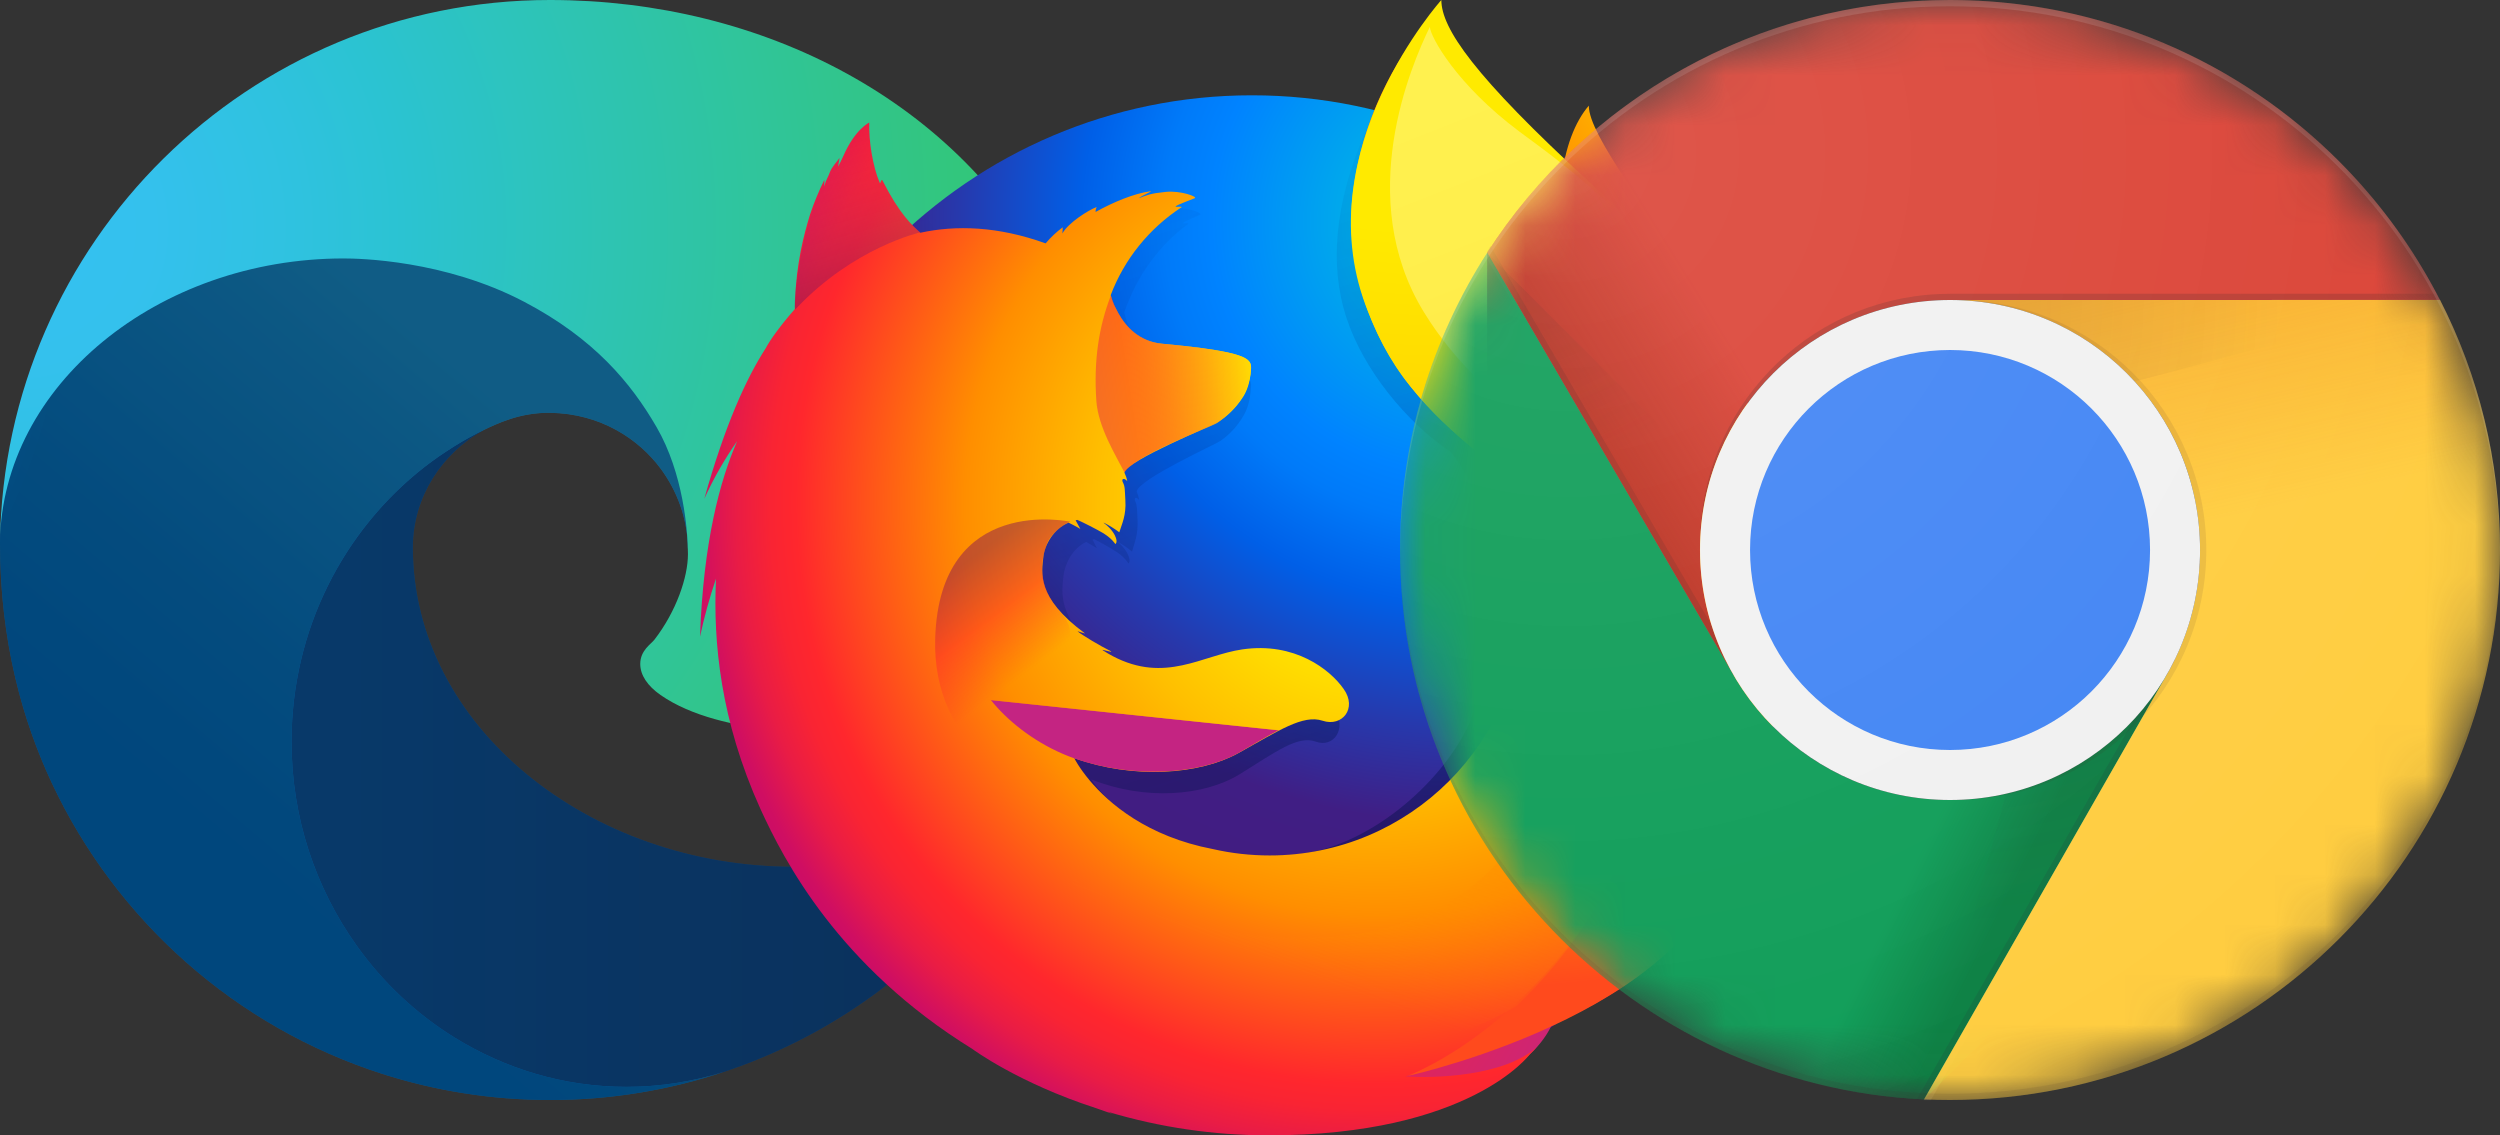 <svg width="50px" height="22.707px" viewBox="0 0 50 22.707" version="1.1" xmlns="http://www.w3.org/2000/svg" xmlns:xlink="http://www.w3.org/1999/xlink">
    <rect x="0" y="0" width="50" height="22.707" fill="#333333" stroke="none"/>
    <title>Group 2</title>
    <defs>
        <linearGradient x1="-4.30649739e-05%" y1="50%" x2="100%" y2="50%" id="linearGradient-1">
            <stop stop-color="#0C59A4" offset="0%"></stop>
            <stop stop-color="#114A8B" offset="100%"></stop>
        </linearGradient>
        <radialGradient cx="-135.212%" cy="-162.331%" fx="-135.212%" fy="-162.331%" r="82.495%" gradientTransform="translate(-1.352,-1.623),scale(0.863,1),rotate(175.274),translate(1.352,1.623)" id="radialGradient-2">
            <stop stop-color="#000000" stop-opacity="0" offset="0%"></stop>
            <stop stop-color="#000000" stop-opacity="0.53" offset="46.001%"></stop>
            <stop stop-color="#000000" offset="100%"></stop>
        </radialGradient>
        <linearGradient x1="67.528%" y1="24.818%" x2="30.926%" y2="74.014%" id="linearGradient-3">
            <stop stop-color="#1B9DE2" offset="0%"></stop>
            <stop stop-color="#1595DF" offset="16.164%"></stop>
            <stop stop-color="#0680D7" offset="66.749%"></stop>
            <stop stop-color="#0078D4" offset="100%"></stop>
        </linearGradient>
        <radialGradient cx="-75.157%" cy="7.698%" fx="-75.157%" fy="7.698%" r="82.974%" gradientTransform="translate(-0.752,0.077),scale(1,0.81),rotate(90.467),translate(0.752,-0.077)" id="radialGradient-4">
            <stop stop-color="#000000" stop-opacity="0" offset="0%"></stop>
            <stop stop-color="#000000" stop-opacity="0.5" offset="35.431%"></stop>
            <stop stop-color="#000000" offset="100%"></stop>
        </radialGradient>
        <radialGradient cx="1.581%" cy="30.982%" fx="1.581%" fy="30.982%" r="166.553%" gradientTransform="translate(0.016,0.31),scale(0.666,1),rotate(33.907),translate(-0.016,-0.31)" id="radialGradient-5">
            <stop stop-color="#35C1F1" offset="0%"></stop>
            <stop stop-color="#34C1ED" offset="11.079%"></stop>
            <stop stop-color="#2FC2DF" offset="23.164%"></stop>
            <stop stop-color="#2BC3D2" offset="31.446%"></stop>
            <stop stop-color="#36C752" offset="100%"></stop>
        </radialGradient>
        <radialGradient cx="0.25%" cy="156.071%" fx="0.25%" fy="156.071%" r="83.819%" gradientTransform="translate(0.002,1.561),scale(0.666,1),rotate(78.962),translate(-0.002,-1.561)" id="radialGradient-6">
            <stop stop-color="#66EB6E" offset="0%"></stop>
            <stop stop-color="#66EB6E" stop-opacity="0" offset="100%"></stop>
        </radialGradient>
        <radialGradient cx="86.849%" cy="-10.776%" fx="86.849%" fy="-10.776%" r="241.262%" gradientTransform="translate(0.868,-0.108),scale(1,0.363),translate(-0.868,0.108)" id="radialGradient-7">
            <stop stop-color="#FFEA00" offset="4.5%"></stop>
            <stop stop-color="#FFDE00" offset="12%"></stop>
            <stop stop-color="#FFBF00" offset="25.4%"></stop>
            <stop stop-color="#FF8E00" offset="42.9%"></stop>
            <stop stop-color="#FF272D" offset="76.9%"></stop>
            <stop stop-color="#E0255A" offset="87.2%"></stop>
            <stop stop-color="#CC2477" offset="95.3%"></stop>
            <stop stop-color="#C42482" offset="100%"></stop>
        </radialGradient>
        <radialGradient cx="70.827%" cy="12.223%" fx="70.827%" fy="12.223%" r="112.629%" gradientTransform="translate(0.708,0.122),scale(1,0.995),translate(-0.708,-0.122)" id="radialGradient-8">
            <stop stop-color="#00CCDA" offset="0%"></stop>
            <stop stop-color="#0083FF" offset="22%"></stop>
            <stop stop-color="#007AF9" offset="26.1%"></stop>
            <stop stop-color="#0060E8" offset="33%"></stop>
            <stop stop-color="#005FE7" offset="33.3%"></stop>
            <stop stop-color="#2639AD" offset="43.8%"></stop>
            <stop stop-color="#401E84" offset="52.2%"></stop>
            <stop stop-color="#4A1475" offset="100%"></stop>
        </radialGradient>
        <linearGradient x1="55.788%" y1="75.22%" x2="36.268%" y2="7.46%" id="linearGradient-9">
            <stop stop-color="#000F43" stop-opacity="0.4" offset="0%"></stop>
            <stop stop-color="#001962" stop-opacity="0.173" offset="48.5%"></stop>
            <stop stop-color="#002079" stop-opacity="0" offset="100%"></stop>
        </linearGradient>
        <radialGradient cx="109.292%" cy="-21.663%" fx="109.292%" fy="-21.663%" r="140.236%" gradientTransform="translate(1.093,-0.217),scale(0.923,1),translate(-1.093,0.217)" id="radialGradient-10">
            <stop stop-color="#FFEA00" offset="0.3%"></stop>
            <stop stop-color="#FF272D" offset="49.7%"></stop>
            <stop stop-color="#C42482" offset="100%"></stop>
        </radialGradient>
        <radialGradient cx="135.977%" cy="-143.882%" fx="135.977%" fy="-143.882%" r="370.47%" gradientTransform="translate(1.36,-1.439),scale(1,0.541),translate(-1.36,1.439)" id="radialGradient-11">
            <stop stop-color="#FFE900" offset="0.3%"></stop>
            <stop stop-color="#FFAF0E" offset="15.7%"></stop>
            <stop stop-color="#FF7A1B" offset="31.6%"></stop>
            <stop stop-color="#FF4E26" offset="47.2%"></stop>
            <stop stop-color="#FF2C2E" offset="62.1%"></stop>
            <stop stop-color="#FF1434" offset="76.2%"></stop>
            <stop stop-color="#FF0538" offset="89.2%"></stop>
            <stop stop-color="#FF0039" offset="100%"></stop>
        </radialGradient>
        <radialGradient cx="18.785%" cy="2.144%" fx="18.785%" fy="2.144%" r="308.149%" gradientTransform="translate(0.188,0.021),scale(0.533,1),translate(-0.188,-0.021)" id="radialGradient-12">
            <stop stop-color="#FF272D" offset="0.3%"></stop>
            <stop stop-color="#C42482" offset="49.7%"></stop>
            <stop stop-color="#620700" offset="98.6%"></stop>
        </radialGradient>
        <radialGradient cx="62.795%" cy="43.482%" fx="62.795%" fy="43.482%" r="70.891%" gradientTransform="translate(0.628,0.435),scale(1,0.959),translate(-0.628,-0.435)" id="radialGradient-13">
            <stop stop-color="#FFEA00" offset="0%"></stop>
            <stop stop-color="#FFDE00" offset="23.1%"></stop>
            <stop stop-color="#FFBF00" offset="36.5%"></stop>
            <stop stop-color="#FF8E00" offset="54.1%"></stop>
            <stop stop-color="#FF272D" offset="76.3%"></stop>
            <stop stop-color="#F92433" offset="79.6%"></stop>
            <stop stop-color="#E91C45" offset="84.1%"></stop>
            <stop stop-color="#CF0E62" offset="89.3%"></stop>
            <stop stop-color="#B5007F" offset="100%"></stop>
        </radialGradient>
        <radialGradient cx="24.953%" cy="-6.309%" fx="24.953%" fy="-6.309%" r="249.816%" gradientTransform="translate(0.25,-0.063),scale(1,0.396),translate(-0.25,0.063)" id="radialGradient-14">
            <stop stop-color="#FFEA00" offset="27.9%"></stop>
            <stop stop-color="#FFDD00" offset="40.2%"></stop>
            <stop stop-color="#FFBA00" offset="63%"></stop>
            <stop stop-color="#FF9100" offset="85.6%"></stop>
            <stop stop-color="#FF6711" offset="93.3%"></stop>
            <stop stop-color="#FF4A1D" offset="99.4%"></stop>
        </radialGradient>
        <linearGradient x1="-51.931%" y1="64.455%" x2="105.878%" y2="37.467%" id="linearGradient-15">
            <stop stop-color="#C42482" stop-opacity="0.5" offset="0%"></stop>
            <stop stop-color="#FF272D" stop-opacity="0.5" offset="47.4%"></stop>
            <stop stop-color="#FF2C2C" stop-opacity="0.513" offset="48.6%"></stop>
            <stop stop-color="#FF7A1A" stop-opacity="0.72" offset="67.5%"></stop>
            <stop stop-color="#FFB20D" stop-opacity="0.871" offset="82.9%"></stop>
            <stop stop-color="#FFD605" stop-opacity="0.964" offset="94.2%"></stop>
            <stop stop-color="#FFE302" offset="100%"></stop>
        </linearGradient>
        <linearGradient x1="51.338%" y1="94.893%" x2="35.208%" y2="9%" id="linearGradient-16">
            <stop stop-color="#891551" stop-opacity="0.6" offset="0%"></stop>
            <stop stop-color="#C42482" stop-opacity="0" offset="100%"></stop>
        </linearGradient>
        <linearGradient x1="37.394%" y1="6.686%" x2="55.899%" y2="41.571%" id="linearGradient-17">
            <stop stop-color="#891551" stop-opacity="0.5" offset="0.5%"></stop>
            <stop stop-color="#FF272D" stop-opacity="0.5" offset="48.4%"></stop>
            <stop stop-color="#FF272D" stop-opacity="0" offset="100%"></stop>
        </linearGradient>
        <linearGradient x1="47.509%" y1="50.768%" x2="47.834%" y2="49.657%" id="linearGradient-18">
            <stop stop-color="#C42482" offset="0%"></stop>
            <stop stop-color="#C42482" stop-opacity="0.81" offset="8.3%"></stop>
            <stop stop-color="#C42482" stop-opacity="0.565" offset="20.6%"></stop>
            <stop stop-color="#C42482" stop-opacity="0.362" offset="32.8%"></stop>
            <stop stop-color="#C42482" stop-opacity="0.204" offset="44.7%"></stop>
            <stop stop-color="#C42482" stop-opacity="0.091" offset="56.2%"></stop>
            <stop stop-color="#C42482" stop-opacity="0.023" offset="67.3%"></stop>
            <stop stop-color="#C42482" stop-opacity="0" offset="77.3%"></stop>
        </linearGradient>
        <linearGradient x1="48.103%" y1="1.647%" x2="63.666%" y2="77.877%" id="linearGradient-19">
            <stop stop-color="#FFF14F" offset="0%"></stop>
            <stop stop-color="#FFEE4C" offset="26.8%"></stop>
            <stop stop-color="#FFE643" offset="45.2%"></stop>
            <stop stop-color="#FFD834" offset="61.2%"></stop>
            <stop stop-color="#FFC41E" offset="75.7%"></stop>
            <stop stop-color="#FFAB02" offset="89.2%"></stop>
            <stop stop-color="#FFA900" offset="90.2%"></stop>
            <stop stop-color="#FFA000" offset="94.9%"></stop>
            <stop stop-color="#FF9100" offset="100%"></stop>
        </linearGradient>
        <linearGradient x1="68.435%" y1="7.159%" x2="41.981%" y2="81.218%" id="linearGradient-20">
            <stop stop-color="#FF8E00" offset="0%"></stop>
            <stop stop-color="#FF8E00" stop-opacity="0.858" offset="4%"></stop>
            <stop stop-color="#FF8E00" stop-opacity="0.729" offset="8.4%"></stop>
            <stop stop-color="#FF8E00" stop-opacity="0.628" offset="13%"></stop>
            <stop stop-color="#FF8E00" stop-opacity="0.557" offset="17.8%"></stop>
            <stop stop-color="#FF8E00" stop-opacity="0.514" offset="22.7%"></stop>
            <stop stop-color="#FF8E00" stop-opacity="0.5" offset="28.2%"></stop>
            <stop stop-color="#FF8E00" stop-opacity="0.478" offset="38.9%"></stop>
            <stop stop-color="#FF8E00" stop-opacity="0.416" offset="52.4%"></stop>
            <stop stop-color="#FF8E00" stop-opacity="0.314" offset="67.6%"></stop>
            <stop stop-color="#FF8E00" stop-opacity="0.172" offset="83.8%"></stop>
            <stop stop-color="#FF8E00" stop-opacity="0" offset="100%"></stop>
        </linearGradient>
        <path d="M11,22 C17.075,22 22,17.075 22,11 C22,4.925 17.075,5.49560683e-16 11,5.49560683e-16 C4.925,5.49560683e-16 -6.22835441e-16,4.925 -6.22835441e-16,11 C-6.22835441e-16,17.075 4.925,22 11,22 Z" id="path-21"></path>
        <linearGradient x1="4.547%" y1="53.037%" x2="32.458%" y2="40.76%" id="linearGradient-23">
            <stop stop-color="#A52714" stop-opacity="0.6" offset="0%"></stop>
            <stop stop-color="#A52714" stop-opacity="0" offset="66%"></stop>
        </linearGradient>
        <radialGradient cx="-0.157%" cy="-25.202%" fx="-0.157%" fy="-25.202%" r="136.32%" gradientTransform="translate(-0.002,-0.252),scale(1,0.583),translate(0.002,0.252)" id="radialGradient-24">
            <stop stop-color="#3E2723" stop-opacity="0.2" offset="0%"></stop>
            <stop stop-color="#3E2723" stop-opacity="0" offset="100%"></stop>
        </radialGradient>
        <path d="M11,22 C17.075,22 22,17.075 22,11 C22,4.925 17.075,5.49560683e-16 11,5.49560683e-16 C4.925,5.49560683e-16 -6.22835441e-16,4.925 -6.22835441e-16,11 C-6.22835441e-16,17.075 4.925,22 11,22 Z" id="path-25"></path>
        <linearGradient x1="72.749%" y1="87.776%" x2="39.412%" y2="69.454%" id="linearGradient-27">
            <stop stop-color="#055524" stop-opacity="0.4" offset="0%"></stop>
            <stop stop-color="#055524" stop-opacity="0" offset="33%"></stop>
        </linearGradient>
        <radialGradient cx="10.33%" cy="-48.028%" fx="10.33%" fy="-48.028%" r="226.351%" gradientTransform="translate(0.103,-0.48),scale(1,0.496),translate(-0.103,0.48)" id="radialGradient-28">
            <stop stop-color="#263238" stop-opacity="0.2" offset="0%"></stop>
            <stop stop-color="#263238" stop-opacity="0" offset="100%"></stop>
        </radialGradient>
        <path d="M11,22 C17.075,22 22,17.075 22,11 C22,4.925 17.075,5.49560683e-16 11,5.49560683e-16 C4.925,5.49560683e-16 -6.22835441e-16,4.925 -6.22835441e-16,11 C-6.22835441e-16,17.075 4.925,22 11,22 Z" id="path-29"></path>
        <linearGradient x1="45.332%" y1="-4.841%" x2="53.391%" y2="44.216%" id="linearGradient-31">
            <stop stop-color="#EA6100" stop-opacity="0.3" offset="0%"></stop>
            <stop stop-color="#EA6100" stop-opacity="0" offset="66%"></stop>
        </linearGradient>
        <radialGradient cx="-39.277%" cy="-0.248%" fx="-39.277%" fy="-0.248%" r="401.328%" gradientTransform="translate(-0.393,-0.002),scale(0.267,1),translate(0.393,0.002)" id="radialGradient-32">
            <stop stop-color="#3E2723" stop-opacity="0.2" offset="0%"></stop>
            <stop stop-color="#3E2723" stop-opacity="0" offset="100%"></stop>
        </radialGradient>
        <path d="M11,22 C17.075,22 22,17.075 22,11 C22,4.925 17.075,5.49560683e-16 11,5.49560683e-16 C4.925,5.49560683e-16 -6.22835441e-16,4.925 -6.22835441e-16,11 C-6.22835441e-16,17.075 4.925,22 11,22 Z" id="path-33"></path>
        <path d="M11,22 C17.075,22 22,17.075 22,11 C22,4.925 17.075,5.49560683e-16 11,5.49560683e-16 C4.925,5.49560683e-16 -6.22835441e-16,4.925 -6.22835441e-16,11 C-6.22835441e-16,17.075 4.925,22 11,22 Z" id="path-35"></path>
        <path d="M11,22 C17.075,22 22,17.075 22,11 C22,4.925 17.075,5.49560683e-16 11,5.49560683e-16 C4.925,5.49560683e-16 -6.22835441e-16,4.925 -6.22835441e-16,11 C-6.22835441e-16,17.075 4.925,22 11,22 Z" id="path-37"></path>
        <radialGradient cx="14.935%" cy="13.644%" fx="14.935%" fy="13.644%" r="100.426%" id="radialGradient-39">
            <stop stop-color="#FFFFFF" stop-opacity="0.1" offset="0%"></stop>
            <stop stop-color="#FFFFFF" stop-opacity="0" offset="100%"></stop>
        </radialGradient>
    </defs>
    <g id="Closed-beta---v5" stroke="none" stroke-width="1" fill="none" fill-rule="evenodd">
        <g id="2.1-Checklist-content" transform="translate(-1058, -2589)">
            <g id="New-squad-member-that-is-also-new-to-nxenv.khulnasoft.com" transform="translate(199, 1923)">
                <g id="Other-task-open" transform="translate(793, 263)">
                    <g id="Button/Sec/Text/Medium/Default" transform="translate(54, 394)">
                        <g id="Group-2" transform="translate(12, 9)">
                            <g id="Edge" fill-rule="nonzero">
                                <path d="M19.857,16.374 C19.568,16.526 19.266,16.662 18.952,16.78 C18.008,17.134 16.966,17.335 15.867,17.335 C11.8,17.335 8.257,14.538 8.257,10.948 C8.257,9.938 8.841,9.063 9.669,8.603 C5.991,8.757 5.046,12.59 5.046,14.836 C5.046,21.184 10.897,21.829 12.158,21.829 C12.837,21.829 13.863,21.631 14.481,21.437 C14.519,21.424 14.556,21.412 14.594,21.399 C16.979,20.576 18.993,18.958 20.316,16.86 C20.506,16.559 20.172,16.209 19.857,16.374 Z" id="Path" fill="url(#linearGradient-1)"></path>
                                <path d="M19.857,16.374 C19.568,16.526 19.266,16.662 18.952,16.78 C18.008,17.134 16.966,17.335 15.867,17.335 C11.8,17.335 8.257,14.538 8.257,10.948 C8.257,9.938 8.841,9.063 9.669,8.603 C5.991,8.757 5.046,12.59 5.046,14.836 C5.046,21.184 10.897,21.829 12.158,21.829 C12.837,21.829 13.863,21.631 14.481,21.437 C14.519,21.424 14.556,21.412 14.594,21.399 C16.979,20.576 18.993,18.958 20.316,16.86 C20.506,16.559 20.172,16.209 19.857,16.374 Z" id="Path" fill="url(#radialGradient-2)" opacity="0.35"></path>
                                <path d="M9.085,20.747 C8.32,20.273 7.657,19.648 7.131,18.91 C6.317,17.767 5.831,16.362 5.831,14.836 C5.831,12.59 6.876,10.601 8.488,9.341 C8.854,9.055 9.323,8.766 9.668,8.603 C9.936,8.476 10.395,8.247 11.004,8.256 C12.014,8.27 12.777,8.785 13.211,9.37 C13.545,9.819 13.751,10.372 13.758,10.973 C13.758,10.955 15.86,4.132 6.879,4.132 C3.106,4.132 -1.17242231e-15,7.713 -1.17242231e-15,10.854 C-1.17242231e-15,12.846 0.462,14.437 1.041,15.669 C2.33,18.415 4.721,20.54 7.645,21.477 C8.704,21.816 9.832,22 11.004,22 C12.219,22 13.387,21.801 14.48,21.437 C13.862,21.631 13.207,21.737 12.528,21.737 C11.267,21.737 10.092,21.371 9.085,20.747 Z" id="Path" fill="url(#linearGradient-3)"></path>
                                <path d="M7.131,18.91 C6.317,17.767 5.831,16.362 5.831,14.836 C5.831,12.59 6.876,10.601 8.488,9.341 C8.854,9.055 9.323,8.766 9.668,8.603 C9.936,8.476 10.395,8.247 11.004,8.256 C12.014,8.27 12.777,8.785 13.211,9.37 C13.545,9.819 13.751,10.372 13.758,10.973 C13.758,10.955 15.86,4.132 6.879,4.132 C3.106,4.132 -1.17242231e-15,7.713 -1.17242231e-15,10.854 C-1.17242231e-15,12.846 0.462,14.437 1.041,15.669 C2.33,18.415 4.721,20.54 7.645,21.477 C8.704,21.816 9.832,22 11.004,22 C12.219,22 13.387,21.801 14.48,21.437 C13.862,21.631 13.207,21.737 12.528,21.737 C11.267,21.737 10.092,21.371 9.085,20.747 C8.32,20.273 7.657,19.648 7.131,18.91 Z" id="Path" fill="url(#radialGradient-4)" opacity="0.41"></path>
                                <path d="M13.089,12.793 C13.02,12.883 12.805,13.007 12.805,13.279 C12.805,13.503 12.951,13.719 13.211,13.9 C14.447,14.763 16.776,14.647 16.783,14.647 C17.744,14.643 18.609,14.379 19.384,13.926 C19.737,13.72 20.063,13.475 20.357,13.195 C21.367,12.236 21.982,10.884 22,9.382 C22.021,7.456 21.315,6.175 21.025,5.608 C19.204,2.048 15.272,0 10.998,0 C4.972,0 0.081,4.842 0,10.846 C0.041,7.705 3.162,5.169 6.872,5.169 C7.173,5.169 8.888,5.198 10.482,6.035 C11.886,6.772 12.622,7.662 13.133,8.545 C13.665,9.462 13.759,10.62 13.759,11.082 C13.759,11.544 13.526,12.227 13.089,12.793 Z" id="Path" fill="url(#radialGradient-5)"></path>
                                <path d="M13.089,12.793 C13.02,12.883 12.805,13.007 12.805,13.279 C12.805,13.503 12.951,13.719 13.211,13.9 C14.447,14.763 16.776,14.647 16.783,14.647 C17.744,14.643 18.609,14.379 19.384,13.926 C19.737,13.72 20.063,13.475 20.357,13.195 C21.367,12.236 21.982,10.884 22,9.382 C22.021,7.456 21.315,6.175 21.025,5.608 C19.204,2.048 15.272,0 10.998,0 C4.972,0 0.081,4.842 0,10.846 C0.041,7.705 3.162,5.169 6.872,5.169 C7.173,5.169 8.888,5.198 10.482,6.035 C11.886,6.772 12.622,7.662 13.133,8.545 C13.665,9.462 13.759,10.62 13.759,11.082 C13.759,11.544 13.526,12.227 13.089,12.793 Z" id="Path" fill="url(#radialGradient-6)"></path>
                            </g>
                            <g id="Group" transform="translate(14, 0)" fill-rule="nonzero">
                                <path d="M17.776,2.113 C17.223,2.756 16.966,4.204 17.526,5.673 C18.086,7.141 18.945,6.822 19.481,8.319 C20.187,10.294 19.858,12.948 19.858,12.948 C19.858,12.948 20.708,15.408 21.3,12.795 C22.61,7.886 17.776,3.322 17.776,2.113 Z" id="Path" fill="url(#radialGradient-7)"></path>
                                <path d="M11.032,22.491 C16.691,22.491 21.276,17.882 21.276,12.198 C21.276,6.515 16.691,1.906 11.038,1.906 C5.384,1.906 0.8,6.515 0.8,12.198 C0.789,17.887 5.379,22.491 11.032,22.491 Z" id="Path" fill="url(#radialGradient-8)"></path>
                                <path d="M18.707,18.545 C18.486,18.701 18.254,18.841 18.012,18.965 C18.332,18.496 18.627,18.011 18.896,17.512 C19.115,17.27 19.314,17.035 19.477,16.781 C19.557,16.656 19.646,16.503 19.741,16.324 C20.316,15.288 20.95,13.611 20.968,11.889 L20.968,11.885 C20.969,11.842 20.969,11.8 20.969,11.757 C20.971,11.325 20.927,10.893 20.837,10.471 C20.841,10.504 20.845,10.537 20.849,10.57 C20.844,10.544 20.84,10.519 20.835,10.493 C20.843,10.54 20.85,10.586 20.857,10.631 C20.975,11.629 20.891,12.601 20.472,13.319 C20.466,13.329 20.459,13.339 20.452,13.349 C20.669,12.259 20.742,11.056 20.5,9.851 C20.5,9.851 20.404,9.265 19.684,7.487 C19.27,6.463 18.534,5.624 17.884,5.013 C17.314,4.308 16.797,3.835 16.511,3.535 C15.916,2.907 15.666,2.437 15.563,2.13 C15.474,2.085 14.337,0.981 14.247,0.939 C13.75,1.708 12.189,4.116 12.932,6.365 C13.268,7.384 14.12,8.442 15.01,9.036 C15.049,9.08 15.54,9.613 15.774,10.816 C16.015,12.059 15.888,13.028 15.392,14.462 C14.808,15.72 13.314,16.963 11.914,17.09 C8.921,17.362 7.826,15.588 7.826,15.588 C8.895,16.015 10.077,15.926 10.796,15.483 C11.521,15.034 11.959,14.702 12.315,14.833 C12.666,14.963 12.945,14.585 12.694,14.192 C12.299,13.583 11.578,13.269 10.862,13.394 C10.137,13.512 9.472,14.087 8.522,13.53 C8.46,13.495 8.401,13.456 8.344,13.414 C8.281,13.372 8.547,13.476 8.485,13.43 C8.3,13.329 7.973,13.11 7.888,13.032 C7.874,13.019 8.031,13.082 8.017,13.07 C7.129,12.338 7.24,11.843 7.267,11.533 C7.29,11.285 7.451,10.967 7.723,10.838 C7.855,10.91 7.937,10.965 7.937,10.965 C7.937,10.965 7.881,10.85 7.85,10.79 C7.861,10.786 7.871,10.787 7.882,10.782 C7.989,10.834 8.227,10.969 8.352,11.051 C8.516,11.167 8.568,11.269 8.568,11.269 C8.568,11.269 8.611,11.246 8.579,11.145 C8.567,11.104 8.518,10.973 8.356,10.841 L8.366,10.842 C8.463,10.897 8.555,10.961 8.64,11.032 C8.686,10.867 8.768,10.694 8.75,10.384 C8.739,10.167 8.744,10.11 8.705,10.026 C8.671,9.954 8.725,9.926 8.784,10.001 C8.774,9.942 8.757,9.885 8.733,9.83 L8.734,9.824 C8.808,9.565 10.309,8.891 10.418,8.812 C10.597,8.685 10.748,8.521 10.859,8.332 C10.943,8.199 11.006,8.012 11.021,7.729 C11.029,7.525 10.934,7.389 9.417,7.23 C9.002,7.19 8.759,6.889 8.62,6.611 C8.595,6.552 8.569,6.498 8.543,6.443 C8.519,6.38 8.499,6.315 8.484,6.249 C8.733,5.536 9.149,4.934 9.762,4.479 C9.795,4.448 9.629,4.487 9.662,4.456 C9.701,4.421 9.955,4.318 10.003,4.295 C10.062,4.268 9.752,4.136 9.479,4.168 C9.2,4.199 9.141,4.233 8.992,4.296 C9.054,4.234 9.25,4.154 9.204,4.154 C8.904,4.2 8.531,4.375 8.212,4.573 C8.211,4.538 8.218,4.504 8.231,4.472 C8.083,4.535 7.718,4.79 7.611,5.006 C7.616,4.965 7.618,4.923 7.617,4.882 C7.504,4.976 7.402,5.083 7.313,5.201 L7.307,5.206 C6.445,4.858 5.687,4.836 5.045,4.992 C4.904,4.85 4.836,4.954 4.516,4.251 C4.494,4.209 4.533,4.293 4.516,4.251 C4.463,4.115 4.548,4.433 4.516,4.251 C3.979,4.675 3.272,5.156 2.932,5.495 C2.928,5.509 3.328,5.382 2.932,5.495 C2.794,5.535 2.803,5.617 2.782,6.36 C2.777,6.417 2.782,6.48 2.777,6.531 C2.506,6.876 2.321,7.169 2.251,7.32 C1.901,7.924 1.515,8.866 1.14,10.356 C1.305,9.952 1.505,9.563 1.735,9.193 C1.424,9.984 1.123,11.225 1.063,13.138 C1.138,12.743 1.235,12.353 1.352,11.969 C1.279,13.555 1.552,15.138 2.154,16.608 C2.369,17.135 2.725,17.934 3.332,18.81 C5.236,20.814 7.922,22.061 10.897,22.061 C14.003,22.061 16.791,20.703 18.707,18.545 Z" id="Path" fill="url(#linearGradient-9)"></path>
                                <path d="M16.41,20.001 C20.168,19.565 21.832,15.692 19.696,15.616 C17.766,15.554 14.63,20.206 16.41,20.001 Z" id="Path" fill="url(#radialGradient-10)"></path>
                                <path d="M19.966,14.825 C22.552,13.32 21.877,10.069 21.877,10.069 C21.877,10.069 20.879,11.229 20.201,13.077 C19.532,14.906 18.411,15.734 19.966,14.825 Z" id="Path" fill="url(#radialGradient-11)"></path>
                                <path d="M11.756,21.924 C15.362,23.074 18.46,20.234 16.55,19.286 C14.814,18.431 10.045,21.38 11.756,21.924 Z" id="Path" fill="url(#radialGradient-12)"></path>
                                <path d="M20.235,16.205 C20.322,16.081 20.441,15.685 20.546,15.508 C21.182,14.48 21.187,13.661 21.187,13.642 C21.571,11.722 21.536,10.938 21.3,9.488 C21.109,8.32 20.277,6.647 19.556,5.842 C18.813,5.012 19.336,5.282 18.617,4.676 C17.986,3.977 17.375,3.285 17.042,3.006 C14.635,0.994 14.69,0.567 14.736,0.494 C14.728,0.503 14.717,0.516 14.702,0.532 C14.674,0.419 14.654,0.323 14.654,0.323 C14.654,0.323 13.338,1.638 13.061,3.831 C12.88,5.262 13.416,6.754 14.192,7.707 C14.596,8.202 15.052,8.651 15.554,9.046 C16.14,9.888 16.462,10.926 16.462,12.043 C16.462,14.841 14.193,17.109 11.393,17.109 C11.012,17.109 10.632,17.067 10.26,16.982 C8.939,16.73 8.176,16.064 7.796,15.612 C7.578,15.352 7.485,15.163 7.485,15.163 C8.668,15.587 9.977,15.499 10.773,15.059 C11.575,14.614 12.06,14.285 12.453,14.415 C12.842,14.544 13.151,14.169 12.873,13.779 C12.602,13.391 11.895,12.834 10.846,12.988 C10.043,13.105 9.307,13.675 8.255,13.123 C8.188,13.088 8.122,13.049 8.058,13.007 C7.989,12.966 8.283,13.069 8.215,13.023 C8.01,12.923 7.648,12.706 7.554,12.629 C7.538,12.616 7.713,12.679 7.697,12.666 C6.713,11.94 6.836,11.45 6.867,11.142 C6.892,10.896 7.07,10.581 7.371,10.453 C7.517,10.524 7.607,10.579 7.607,10.579 C7.607,10.579 7.545,10.465 7.512,10.405 C7.524,10.401 7.535,10.402 7.546,10.398 C7.666,10.449 7.929,10.583 8.068,10.665 C8.248,10.779 8.306,10.881 8.306,10.881 C8.306,10.881 8.353,10.857 8.318,10.758 C8.305,10.717 8.251,10.587 8.072,10.456 L8.083,10.457 C8.189,10.511 8.291,10.574 8.386,10.646 C8.436,10.481 8.527,10.31 8.507,10.003 C8.495,9.787 8.501,9.731 8.458,9.648 C8.42,9.576 8.48,9.548 8.545,9.623 C8.534,9.564 8.515,9.507 8.489,9.453 L8.49,9.448 C8.572,9.191 10.233,8.522 10.354,8.444 C10.548,8.321 10.715,8.159 10.842,7.967 C10.935,7.836 11.004,7.651 11.021,7.37 C11.027,7.243 10.988,7.143 10.548,7.048 C10.284,6.99 9.876,6.934 9.246,6.875 C8.786,6.835 8.517,6.537 8.364,6.261 C8.336,6.202 8.308,6.148 8.279,6.095 C8.252,6.032 8.23,5.968 8.214,5.902 C8.488,5.182 8.983,4.568 9.628,4.147 C9.665,4.116 9.48,4.154 9.517,4.124 C9.56,4.089 9.842,3.987 9.895,3.964 C9.96,3.937 9.617,3.807 9.314,3.838 C9.006,3.869 8.94,3.902 8.776,3.965 C8.844,3.904 9.061,3.824 9.01,3.825 C8.678,3.87 8.265,4.043 7.912,4.239 C7.911,4.205 7.919,4.171 7.933,4.14 C7.769,4.202 7.365,4.455 7.247,4.67 C7.252,4.629 7.254,4.587 7.254,4.546 C7.13,4.638 7.017,4.744 6.917,4.862 L6.911,4.867 C5.957,4.523 5.117,4.5 4.407,4.655 C4.251,4.515 4.001,4.303 3.647,3.607 C3.623,3.565 3.611,3.694 3.592,3.652 C3.455,3.334 3.372,2.811 3.385,2.451 C3.385,2.451 3.101,2.581 2.866,3.122 C2.822,3.219 2.794,3.273 2.766,3.327 C2.753,3.342 2.795,3.149 2.789,3.159 C2.748,3.229 2.642,3.325 2.595,3.451 C2.563,3.543 2.519,3.595 2.49,3.711 L2.483,3.722 C2.481,3.688 2.492,3.581 2.484,3.603 C2.374,3.826 2.279,4.056 2.2,4.292 C2.073,4.708 1.926,5.275 1.902,6.012 C1.897,6.068 1.902,6.131 1.897,6.181 C1.597,6.524 1.392,6.814 1.315,6.964 C0.927,7.564 0.5,8.498 0.086,9.975 C0.27,9.571 0.49,9.185 0.744,8.821 C0.4,9.606 0.067,10.837 1.21008212e-15,12.734 C0.084,12.341 0.191,11.954 0.32,11.574 C0.261,12.839 0.408,14.407 1.207,16.175 C1.682,17.216 2.775,19.329 5.445,20.978 C5.445,20.978 6.353,21.654 7.914,22.161 C8.029,22.203 8.146,22.244 8.266,22.284 C8.228,22.269 8.192,22.253 8.157,22.236 C9.196,22.548 10.275,22.706 11.36,22.707 C15.402,22.711 16.595,21.087 16.595,21.087 C16.595,21.087 16.59,21.09 16.583,21.096 C16.64,21.042 16.695,20.986 16.748,20.928 C16.11,21.531 14.654,21.571 14.11,21.527 C15.038,21.255 15.649,21.024 16.837,20.569 C16.976,20.518 17.118,20.459 17.263,20.393 C17.279,20.386 17.295,20.378 17.311,20.371 C17.34,20.358 17.368,20.345 17.397,20.331 C17.976,20.058 18.52,19.717 19.019,19.316 C20.212,18.363 20.471,17.434 20.607,16.821 C20.588,16.88 20.529,17.017 20.488,17.106 C20.18,17.763 19.499,18.166 18.759,18.512 C19.111,18.05 19.438,17.569 19.737,17.071 C19.979,16.832 20.054,16.457 20.235,16.205 Z" id="Path" fill="url(#radialGradient-13)"></path>
                                <path d="M18.783,18.484 C19.269,17.947 19.706,17.334 20.037,16.638 C20.889,14.848 22.205,11.871 21.168,8.762 C20.349,6.305 19.224,4.961 17.795,3.649 C15.475,1.517 14.827,0.566 14.827,0 C14.827,0 12.148,2.986 13.31,6.101 C14.472,9.216 16.851,9.101 18.425,12.352 C20.278,16.177 16.927,20.35 14.155,21.519 C14.325,21.481 20.316,20.125 20.631,16.698 C20.624,16.761 20.489,17.709 18.783,18.484 Z" id="Path" fill="url(#radialGradient-14)"></path>
                                <path d="M11.021,7.37 C11.03,7.168 10.925,7.032 9.251,6.875 C8.562,6.811 8.299,6.175 8.218,5.907 C7.974,6.543 7.872,7.21 7.927,8.018 C7.964,8.547 8.319,9.114 8.489,9.448 C8.489,9.448 8.527,9.399 8.544,9.38 C8.864,9.048 10.204,8.54 10.33,8.468 C10.469,8.38 10.997,7.994 11.021,7.37 Z" id="Path" fill="url(#linearGradient-15)"></path>
                                <path d="M3.654,3.611 C3.63,3.569 3.617,3.697 3.598,3.656 C3.461,3.337 3.377,2.821 3.397,2.456 C3.397,2.456 3.113,2.585 2.878,3.126 C2.834,3.223 2.806,3.277 2.778,3.331 C2.765,3.346 2.807,3.153 2.801,3.164 C2.76,3.233 2.654,3.329 2.608,3.449 C2.57,3.547 2.531,3.599 2.501,3.721 C2.492,3.754 2.511,3.575 2.503,3.597 C1.955,4.654 1.851,6.253 1.909,6.185 C3.074,4.942 4.408,4.647 4.408,4.647 C4.266,4.542 3.958,4.24 3.654,3.611 Z" id="Path" fill="url(#linearGradient-16)"></path>
                                <path d="M8.073,16.617 C6.464,15.93 4.635,14.961 4.704,12.76 C4.798,9.862 7.407,10.435 7.407,10.435 C7.309,10.459 7.045,10.646 6.952,10.846 C6.854,11.096 6.674,11.66 7.219,12.251 C8.075,13.179 5.46,14.452 9.495,16.856 C9.597,16.912 8.55,16.823 8.073,16.617 Z" id="Path" fill="url(#linearGradient-17)"></path>
                                <path d="M7.502,15.173 C8.643,15.57 9.972,15.5 10.768,15.061 C11.301,14.764 11.984,14.289 12.404,14.406 C12.04,14.262 11.765,14.195 11.433,14.179 C11.376,14.179 11.309,14.178 11.247,14.171 C11.126,14.171 11.004,14.178 10.884,14.191 C10.678,14.21 10.451,14.34 10.244,14.319 C10.232,14.318 10.444,14.232 10.427,14.236 C10.317,14.259 10.198,14.264 10.072,14.279 C9.992,14.288 9.924,14.298 9.844,14.301 C7.468,14.503 5.459,13.013 5.459,13.013 C5.288,13.589 6.225,14.728 7.502,15.173 Z" id="Path" fill="url(#linearGradient-18)"></path>
                                <path d="M18.778,18.499 C21.182,16.139 22.398,13.27 21.884,10.053 C21.884,10.053 22.089,11.703 21.31,13.39 C21.684,11.743 21.728,9.695 20.734,7.575 C19.407,4.745 17.225,3.256 16.392,2.635 C15.13,1.694 14.607,0.735 14.597,0.538 C14.22,1.31 13.08,3.958 14.475,6.238 C15.782,8.374 17.841,9.008 19.282,10.967 C21.938,14.577 18.778,18.499 18.778,18.499 Z" id="Path" fill="url(#linearGradient-19)"></path>
                                <path d="M18.434,12.359 C17.593,10.623 16.545,9.866 15.553,9.046 C15.669,9.208 15.697,9.265 15.761,9.369 C16.634,10.299 17.921,12.569 16.987,15.418 C15.227,20.78 8.191,18.255 7.453,17.545 C7.752,20.649 12.946,22.134 16.329,20.121 C18.253,18.3 19.81,15.203 18.434,12.359 Z" id="Path" fill="url(#linearGradient-20)"></path>
                            </g>
                            <g id="Group-1" transform="translate(28, 0)">
                                <g id="Clipped">
                                    <mask id="mask-22" fill="white">
                                        <use xlink:href="#path-21"></use>
                                    </mask>
                                    <g id="Path"></g>
                                    <g id="Group" mask="url(#mask-22)" fill-rule="nonzero">
                                        <g transform="translate(1.705, 0)" id="Path">
                                            <path d="M9.294,5.49560683e-16 C13.569,5.49560683e-16 17.274,2.438 19.094,6 L9.294,6 C6.533,6 4.294,8.239 4.294,11 C4.294,11.868 4.515,12.684 4.904,13.395 L4.964,13.5 L0.04,13.5 L0.039,5.053 C1.996,2.013 5.41,5.49560683e-16 9.294,5.49560683e-16 Z" fill="#DB4437"></path>
                                            <path d="M9.294,5.49560683e-16 C13.569,5.49560683e-16 17.274,2.438 19.094,6 L9.294,6 C6.533,6 4.294,8.239 4.294,11 C4.294,11.868 4.515,12.684 4.904,13.395 L4.964,13.5 L0.04,13.5 L0.039,5.053 C1.996,2.013 5.41,5.49560683e-16 9.294,5.49560683e-16 Z" fill="url(#linearGradient-23)"></path>
                                            <polygon fill-opacity="0.15" fill="#3E2723" points="5.083 13.456 0.105 4.918 0.032 5.043 4.975 13.518"></polygon>
                                            <path d="M0.04,5.056 L4.513,9.53 C4.371,9.995 4.294,10.488 4.294,11 C4.294,11.868 4.515,12.684 4.904,13.395 L0.04,5.056 Z" fill="url(#radialGradient-24)"></path>
                                            <path d="M0.038,5.054 L4.963,13.5 C5.833,14.993 7.444,16 9.294,16 C11.059,16 12.607,15.082 13.497,13.701 L13.619,13.5 L13.627,13.5 L13.627,13.625 C12.755,15.119 11.144,16.125 9.295,16.125 C7.53,16.125 5.981,15.207 5.092,13.826 L4.969,13.625 L4.964,13.625 L-1.46549515e-15,5.114 L0.038,5.054 Z" fill-opacity="0.1" fill="#FFFFFF"></path>
                                        </g>
                                    </g>
                                </g>
                                <g id="Clipped">
                                    <mask id="mask-26" fill="white">
                                        <use xlink:href="#path-25"></use>
                                    </mask>
                                    <g id="Path"></g>
                                    <g id="Group" mask="url(#mask-26)" fill-rule="nonzero">
                                        <g transform="translate(-0, 5.053)" id="Path">
                                            <path d="M1.745,-1.75859419e-15 L6.67,8.447 C7.534,9.942 9.15,10.947 11,10.947 C12.85,10.947 14.466,9.942 15.331,8.448 L15.331,12.087 L10.483,16.935 C4.648,16.665 5.49560683e-16,11.849 5.49560683e-16,5.947 C5.49560683e-16,3.756 0.641,1.715 1.745,-1.75859419e-15 Z" fill="#0F9D58"></path>
                                            <path d="M1.745,-1.75859419e-15 L6.67,8.447 C7.534,9.942 9.15,10.947 11,10.947 C12.85,10.947 14.466,9.942 15.331,8.448 L15.331,12.087 L10.483,16.935 C4.648,16.665 5.49560683e-16,11.849 5.49560683e-16,5.947 C5.49560683e-16,3.756 0.641,1.715 1.745,-1.75859419e-15 Z" fill="url(#linearGradient-27)"></path>
                                            <polygon fill-opacity="0.15" fill="#263238" points="15.231 8.614 15.127 8.554 10.328 16.948 10.472 16.948 15.234 8.618"></polygon>
                                            <polygon fill="url(#radialGradient-28)" points="10.479 16.934 13.099 7.159 15.331 8.447"></polygon>
                                            <path d="M15.375,8.614 C15.8,7.879 16.046,7.029 16.046,6.119 C16.046,5.591 15.964,5.084 15.812,4.607 C15.931,5.035 16,5.484 16,5.949 C16,6.859 15.754,7.709 15.329,8.444 L15.331,8.449 L10.471,16.949 L10.616,16.949 L15.377,8.619 L15.375,8.614 Z" fill-opacity="0.2" fill="#FFFFFF"></path>
                                        </g>
                                    </g>
                                </g>
                                <g id="Clipped">
                                    <mask id="mask-30" fill="white">
                                        <use xlink:href="#path-29"></use>
                                    </mask>
                                    <g id="Path"></g>
                                    <g id="Group" mask="url(#mask-30)" fill-rule="nonzero">
                                        <g transform="translate(6.001, 5.875)" id="Path">
                                            <path d="M14.8,0.124 C15.567,1.625 16,3.325 16,5.125 C16,11.2 11.075,16.125 5,16.125 C4.825,16.125 4.652,16.121 4.48,16.113 L9.331,7.625 C9.756,6.889 10,6.036 10,5.125 C10,2.364 7.761,0.125 5,0.125 L14.8,0.124 Z" fill="#FFCD40"></path>
                                            <path d="M14.8,0.124 C15.567,1.625 16,3.325 16,5.125 C16,11.2 11.075,16.125 5,16.125 C4.825,16.125 4.652,16.121 4.48,16.113 L9.331,7.625 C9.756,6.889 10,6.036 10,5.125 C10,2.364 7.761,0.125 5,0.125 L14.8,0.124 Z" fill="url(#linearGradient-31)"></path>
                                            <polygon fill="url(#radialGradient-32)" points="5 0.125 5 2.744 14.8 0.125"></polygon>
                                            <path d="M5,0 L14.736,-1.17239612e-15 L14.8,0.124 L5,0.125 C2.318,0.125 0.128,2.238 0.005,4.89 L-1.17239612e-15,5.125 L-1.17239612e-15,5 C-1.17239612e-15,2.318 2.113,0.129 4.765,0.006 L5,0 Z" fill-opacity="0.2" fill="#3E2723"></path>
                                            <path d="M5.125,0.125 C5.103,0.125 5.083,0.128 5.062,0.129 C7.795,0.163 10,2.385 10,5.125 C10,7.865 7.795,10.088 5.062,10.122 C5.083,10.122 5.103,10.125 5.125,10.125 C7.886,10.125 10.125,7.887 10.125,5.125 C10.125,2.364 7.886,0.125 5.125,0.125 Z" fill="#3E2723" opacity="0.1"></path>
                                        </g>
                                    </g>
                                </g>
                                <g id="Clipped">
                                    <mask id="mask-34" fill="white">
                                        <use xlink:href="#path-33"></use>
                                    </mask>
                                    <g id="Path"></g>
                                    <g id="Group" mask="url(#mask-34)" fill-rule="nonzero">
                                        <g transform="translate(6.001, 6)" id="Path">
                                            <path d="M5,10 C7.761,10 10,7.761 10,5 C10,2.239 7.761,-1.17239612e-15 5,-1.17239612e-15 C2.239,-1.17239612e-15 2.34479225e-15,2.239 2.34479225e-15,5 C2.34479225e-15,7.761 2.239,10 5,10 Z" fill="#F1F1F1"></path>
                                            <path d="M5,9 C7.209,9 9,7.209 9,5 C9,2.791 7.209,1 5,1 C2.791,1 1,2.791 1,5 C1,7.209 2.791,9 5,9 Z" fill="#4285F4"></path>
                                        </g>
                                    </g>
                                </g>
                                <g id="Clipped">
                                    <mask id="mask-36" fill="white">
                                        <use xlink:href="#path-35"></use>
                                    </mask>
                                    <g id="Path"></g>
                                    <path d="M11,0.125 C17.054,0.125 21.965,5.016 21.999,11.062 C21.999,11.041 22,11.021 22,11 C22,4.925 17.075,5.49560683e-16 11,5.49560683e-16 C4.925,5.49560683e-16 -6.22835441e-16,4.925 -6.22835441e-16,11 C-6.22835441e-16,11.021 0.001,11.041 0.001,11.062 C0.035,5.016 4.946,0.125 11,0.125 Z" id="Path" fill-opacity="0.2" fill="#FFFFFF" fill-rule="nonzero" mask="url(#mask-36)"></path>
                                </g>
                                <g id="Clipped">
                                    <mask id="mask-38" fill="white">
                                        <use xlink:href="#path-37"></use>
                                    </mask>
                                    <g id="Path"></g>
                                    <path d="M11,21.875 C17.054,21.875 21.965,16.984 21.999,10.938 C21.999,10.959 22,10.979 22,11 C22,17.075 17.075,22 11,22 C4.925,22 -6.22835441e-16,17.075 -6.22835441e-16,11 C-6.22835441e-16,10.979 0.001,10.959 0.001,10.938 C0.035,16.984 4.946,21.875 11,21.875 Z" id="Path" fill-opacity="0.15" fill="#3E2723" fill-rule="nonzero" mask="url(#mask-38)"></path>
                                </g>
                                <path d="M11,22 C17.075,22 22,17.075 22,11 C22,4.925 17.075,0 11,0 C4.925,0 0,4.925 0,11 C0,17.075 4.925,22 11,22 Z" id="Path" fill="url(#radialGradient-39)" fill-rule="nonzero"></path>
                            </g>
                        </g>
                    </g>
                </g>
            </g>
        </g>
    </g>
</svg>
